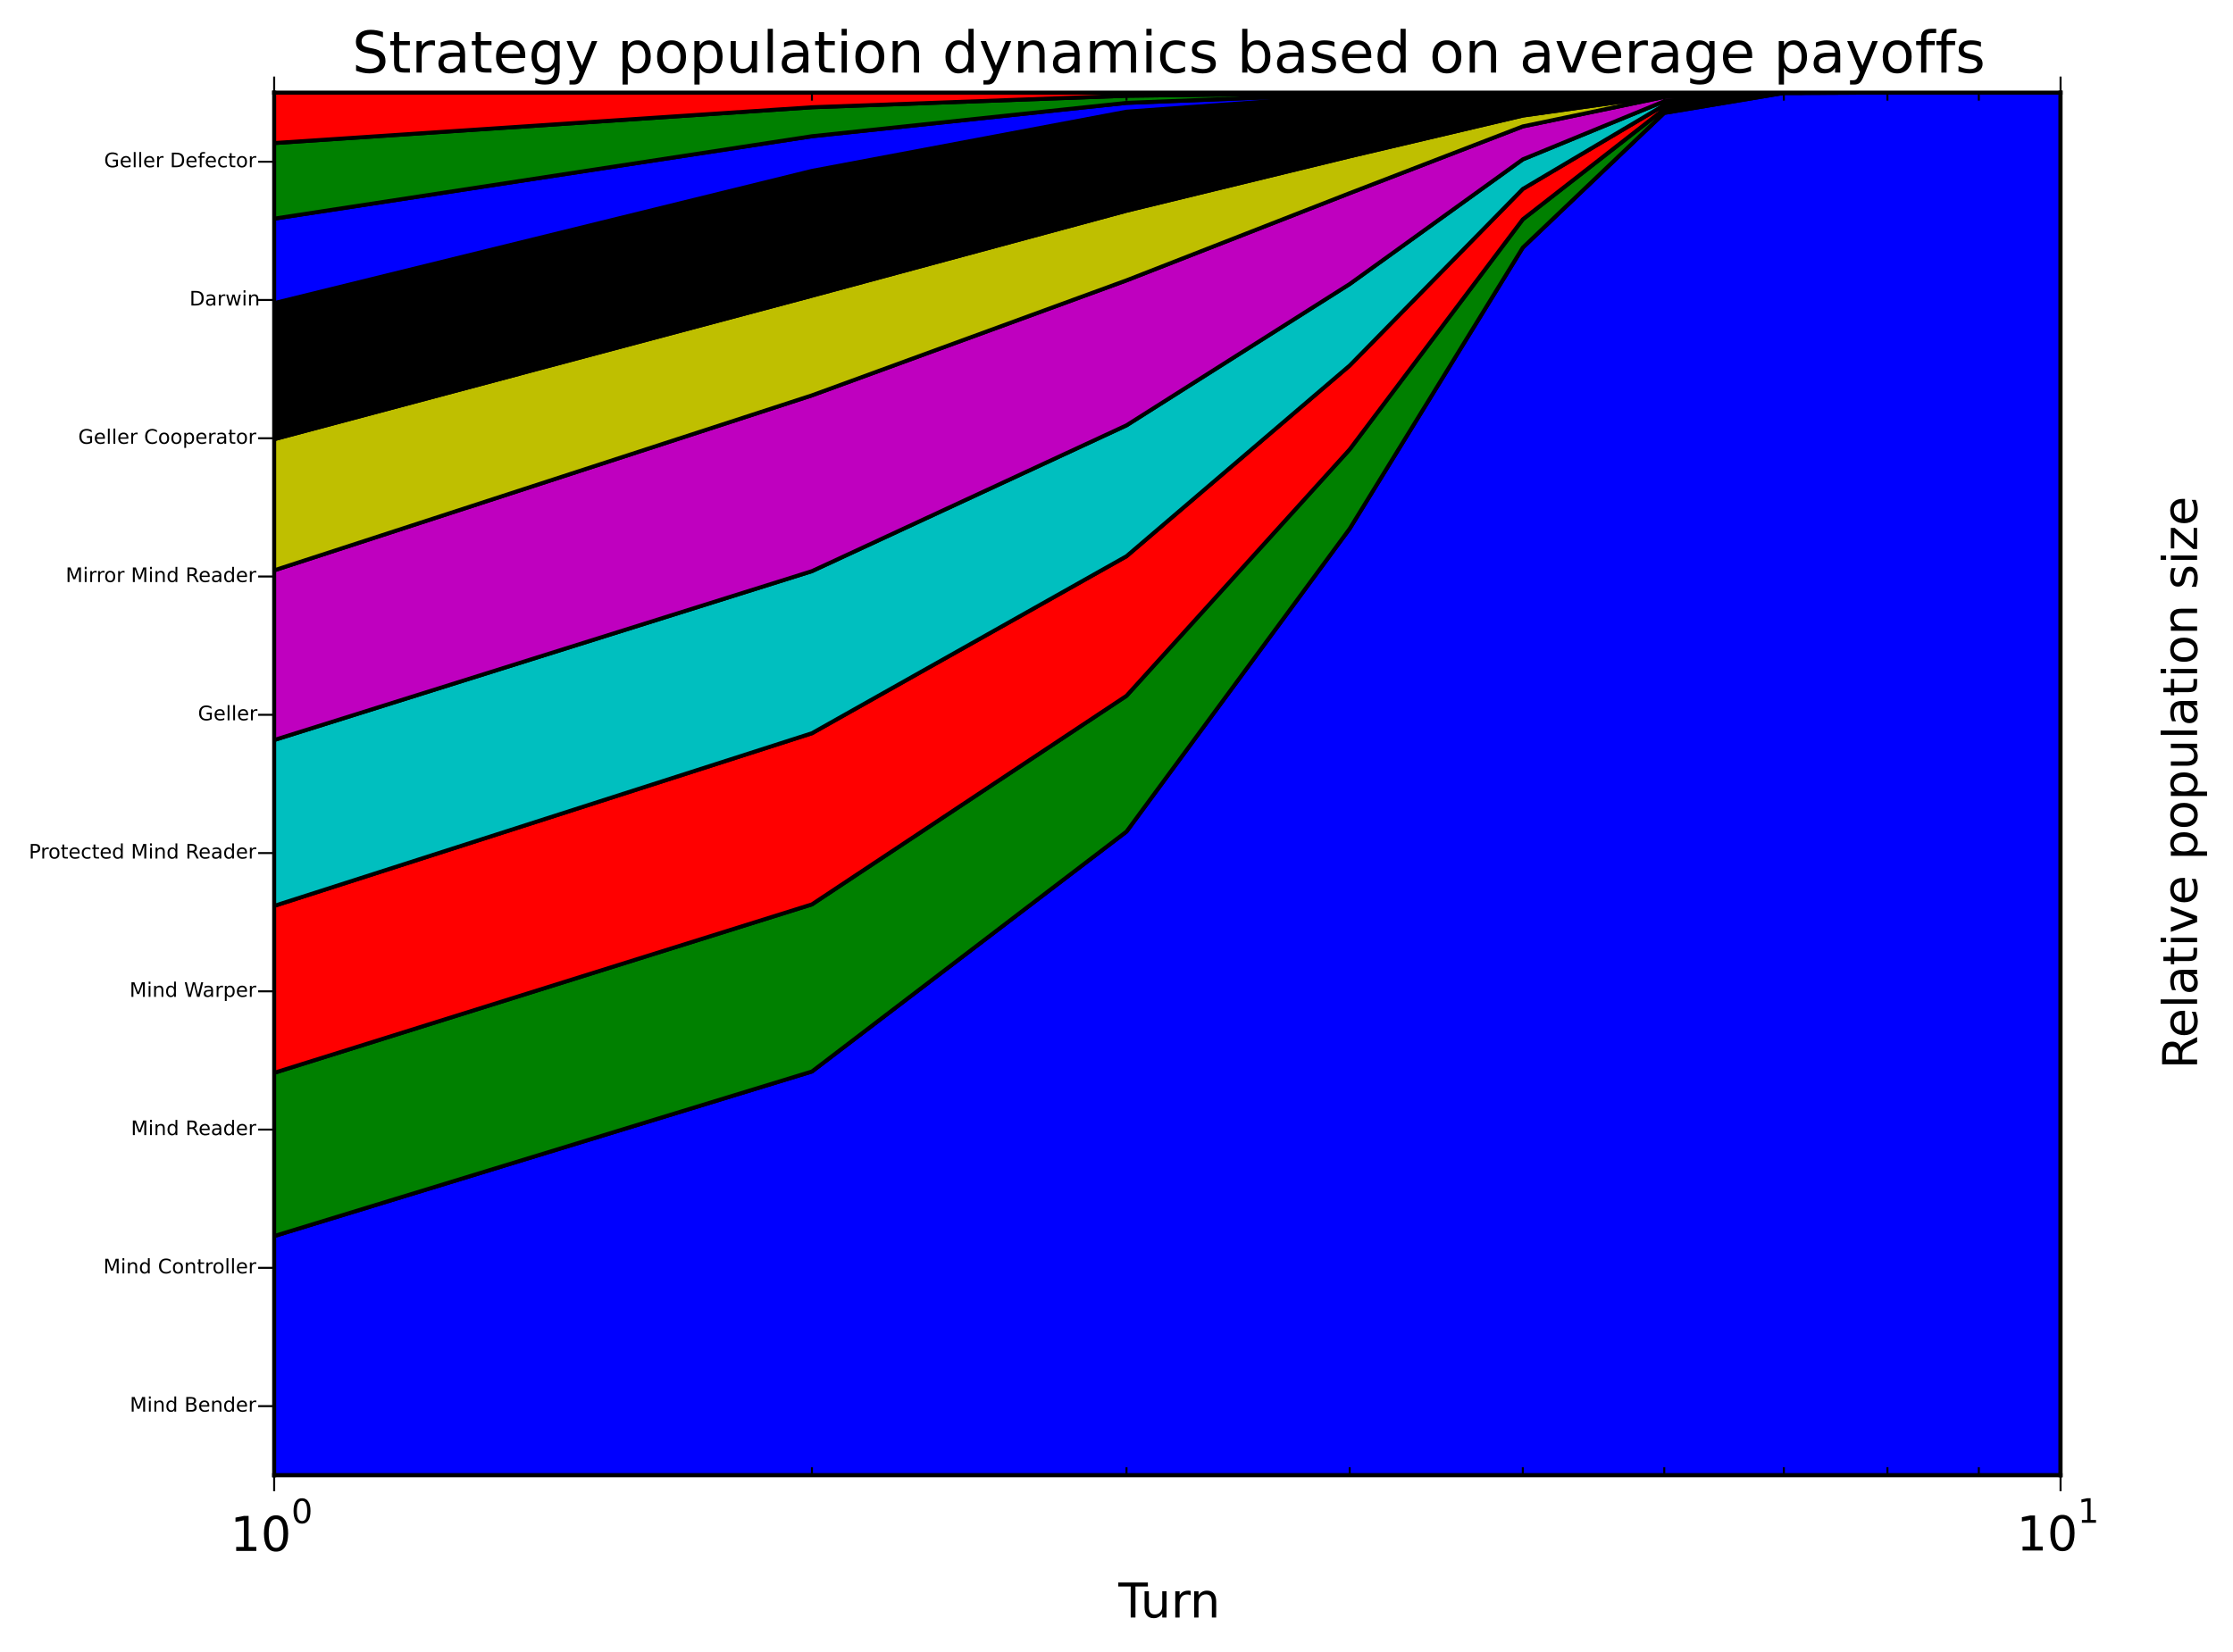 <?xml version="1.0" encoding="utf-8" standalone="no"?>
<!DOCTYPE svg PUBLIC "-//W3C//DTD SVG 1.1//EN"
  "http://www.w3.org/Graphics/SVG/1.1/DTD/svg11.dtd">
<!-- Created with matplotlib (http://matplotlib.org/) -->
<svg height="413pt" version="1.1" viewBox="0 0 558 413" width="558pt" xmlns="http://www.w3.org/2000/svg" xmlns:xlink="http://www.w3.org/1999/xlink">
 <defs>
  <style type="text/css">
*{stroke-linecap:butt;stroke-linejoin:round;}
  </style>
 </defs>
 <g id="figure_1">
  <g id="patch_1">
   <path d="
M0 413.995
L558.725 413.995
L558.725 0
L0 0
z
" style="fill:#ffffff;"/>
  </g>
  <g id="axes_1">
   <g id="patch_2">
    <path d="
M68.511 368.742
L514.911 368.742
L514.911 23.142
L68.511 23.142
z
" style="fill:#ffffff;"/>
   </g>
   <g id="PolyCollection_1">
    <defs>
     <path d="
M-134298 -79.814
L-134298 -45.254
L68.511 -45.254
L202.891 -45.254
L281.498 -45.254
L337.27 -45.254
L380.531 -45.254
L415.878 -45.254
L445.763 -45.254
L471.65 -45.254
L494.485 -45.254
L514.911 -45.254
L514.911 -390.854
L514.911 -390.854
L494.485 -390.854
L471.65 -390.854
L445.763 -390.768
L415.878 -385.773
L380.531 -352.105
L337.27 -281.855
L281.498 -206.14
L202.891 -146.169
L68.511 -105.04
L-134298 -79.814
z
" id="m31982e4442" style="stroke:#000000;"/>
    </defs>
    <g clip-path="url(#pef2e066b19)">
     <use style="fill:#0000ff;stroke:#000000;" x="0.0" xlink:href="#m31982e4442" y="413.995"/>
    </g>
   </g>
   <g id="PolyCollection_2">
    <defs>
     <path d="
M-134298 -114.374
L-134298 -79.814
L68.511 -105.04
L202.891 -146.169
L281.498 -206.14
L337.27 -281.855
L380.531 -352.105
L415.878 -385.773
L445.763 -390.768
L471.65 -390.854
L494.485 -390.854
L514.911 -390.854
L514.911 -390.854
L514.911 -390.854
L494.485 -390.854
L471.65 -390.854
L445.763 -390.785
L415.878 -386.714
L380.531 -359.17
L337.27 -301.669
L281.498 -240.078
L202.891 -187.944
L68.511 -145.842
L-134298 -114.374
z
" id="m9af6740cf0" style="stroke:#000000;"/>
    </defs>
    <g clip-path="url(#pef2e066b19)">
     <use style="fill:#008000;stroke:#000000;" x="0.0" xlink:href="#m9af6740cf0" y="413.995"/>
    </g>
   </g>
   <g id="PolyCollection_3">
    <defs>
     <path d="
M-134298 -148.934
L-134298 -114.374
L68.511 -145.842
L202.891 -187.944
L281.498 -240.078
L337.27 -301.669
L380.531 -359.17
L415.878 -386.714
L445.763 -390.785
L471.65 -390.854
L494.485 -390.854
L514.911 -390.854
L514.911 -390.854
L514.911 -390.854
L494.485 -390.854
L471.65 -390.854
L445.763 -390.802
L415.878 -387.724
L380.531 -366.765
L337.27 -322.63
L281.498 -274.967
L202.891 -230.721
L68.511 -187.568
L-134298 -148.934
z
" id="m63982cbcd1" style="stroke:#000000;"/>
    </defs>
    <g clip-path="url(#pef2e066b19)">
     <use style="fill:#ff0000;stroke:#000000;" x="0.0" xlink:href="#m63982cbcd1" y="413.995"/>
    </g>
   </g>
   <g id="PolyCollection_4">
    <defs>
     <path d="
M-134298 -183.494
L-134298 -148.934
L68.511 -187.568
L202.891 -230.721
L281.498 -274.967
L337.27 -322.63
L380.531 -366.765
L415.878 -387.724
L445.763 -390.802
L471.65 -390.854
L494.485 -390.854
L514.911 -390.854
L514.911 -390.854
L514.911 -390.854
L494.485 -390.854
L471.65 -390.854
L445.763 -390.819
L415.878 -388.685
L380.531 -374.161
L337.27 -343.001
L281.498 -307.682
L202.891 -271.235
L68.511 -229.029
L-134298 -183.494
z
" id="m15d4fdcccf" style="stroke:#000000;"/>
    </defs>
    <g clip-path="url(#pef2e066b19)">
     <use style="fill:#00bfbf;stroke:#000000;" x="0.0" xlink:href="#m15d4fdcccf" y="413.995"/>
    </g>
   </g>
   <g id="PolyCollection_5">
    <defs>
     <path d="
M-134298 -218.054
L-134298 -183.494
L68.511 -229.029
L202.891 -271.235
L281.498 -307.682
L337.27 -343.001
L380.531 -374.161
L415.878 -388.685
L445.763 -390.819
L471.65 -390.854
L494.485 -390.854
L514.911 -390.854
L514.911 -390.854
L514.911 -390.854
L494.485 -390.854
L471.65 -390.854
L445.763 -390.837
L415.878 -389.769
L380.531 -382.399
L337.27 -365.713
L281.498 -343.921
L202.891 -315.176
L68.511 -271.44
L-134298 -218.054
z
" id="m10687aa887" style="stroke:#000000;"/>
    </defs>
    <g clip-path="url(#pef2e066b19)">
     <use style="fill:#bf00bf;stroke:#000000;" x="0.0" xlink:href="#m10687aa887" y="413.995"/>
    </g>
   </g>
   <g id="PolyCollection_6">
    <defs>
     <path d="
M-134298 -252.614
L-134298 -218.054
L68.511 -271.44
L202.891 -315.176
L281.498 -343.921
L337.27 -365.713
L380.531 -382.399
L415.878 -389.769
L445.763 -390.837
L471.65 -390.854
L494.485 -390.854
L514.911 -390.854
L514.911 -390.854
L514.911 -390.854
L494.485 -390.854
L471.65 -390.854
L445.763 -390.84
L415.878 -390.09
L380.531 -385.115
L337.27 -374.916
L281.498 -361.329
L202.891 -340.083
L68.511 -304.222
L-134298 -252.614
z
" id="m0388bf818e" style="stroke:#000000;"/>
    </defs>
    <g clip-path="url(#pef2e066b19)">
     <use style="fill:#bfbf00;stroke:#000000;" x="0.0" xlink:href="#m0388bf818e" y="413.995"/>
    </g>
   </g>
   <g id="PolyCollection_7">
    <defs>
     <path d="
M-134298 -287.174
L-134298 -252.614
L68.511 -304.222
L202.891 -340.083
L281.498 -361.329
L337.27 -374.916
L380.531 -385.115
L415.878 -390.09
L445.763 -390.84
L471.65 -390.854
L494.485 -390.854
L514.911 -390.854
L514.911 -390.854
L514.911 -390.854
L494.485 -390.854
L471.65 -390.854
L445.763 -390.854
L415.878 -390.852
L380.531 -390.792
L337.27 -390.13
L281.498 -386.075
L202.891 -371.28
L68.511 -338.233
L-134298 -287.174
z
" id="m6839c8539d" style="stroke:#000000;"/>
    </defs>
    <g clip-path="url(#pef2e066b19)">
     <use style="stroke:#000000;" x="0.0" xlink:href="#m6839c8539d" y="413.995"/>
    </g>
   </g>
   <g id="PolyCollection_8">
    <defs>
     <path d="
M-134298 -321.734
L-134298 -287.174
L68.511 -338.233
L202.891 -371.28
L281.498 -386.075
L337.27 -390.13
L380.531 -390.792
L415.878 -390.852
L445.763 -390.854
L471.65 -390.854
L494.485 -390.854
L514.911 -390.854
L514.911 -390.854
L514.911 -390.854
L494.485 -390.854
L471.65 -390.854
L445.763 -390.854
L415.878 -390.853
L380.531 -390.823
L337.27 -390.471
L281.498 -388.282
L202.891 -379.944
L68.511 -359.342
L-134298 -321.734
z
" id="mea8a6d48a3" style="stroke:#000000;"/>
    </defs>
    <g clip-path="url(#pef2e066b19)">
     <use style="fill:#0000ff;stroke:#000000;" x="0.0" xlink:href="#mea8a6d48a3" y="413.995"/>
    </g>
   </g>
   <g id="PolyCollection_9">
    <defs>
     <path d="
M-134298 -356.294
L-134298 -321.734
L68.511 -359.342
L202.891 -379.944
L281.498 -388.282
L337.27 -390.471
L380.531 -390.823
L415.878 -390.853
L445.763 -390.854
L471.65 -390.854
L494.485 -390.854
L514.911 -390.854
L514.911 -390.854
L514.911 -390.854
L494.485 -390.854
L471.65 -390.854
L445.763 -390.854
L415.878 -390.854
L380.531 -390.846
L337.27 -390.748
L281.498 -390.059
L202.891 -387.185
L68.511 -378.238
L-134298 -356.294
z
" id="m108177bdbf" style="stroke:#000000;"/>
    </defs>
    <g clip-path="url(#pef2e066b19)">
     <use style="fill:#008000;stroke:#000000;" x="0.0" xlink:href="#m108177bdbf" y="413.995"/>
    </g>
   </g>
   <g id="PolyCollection_10">
    <defs>
     <path d="
M-134298 -390.854
L-134298 -356.294
L68.511 -378.238
L202.891 -387.185
L281.498 -390.059
L337.27 -390.748
L380.531 -390.846
L415.878 -390.854
L445.763 -390.854
L471.65 -390.854
L494.485 -390.854
L514.911 -390.854
L514.911 -390.854
L514.911 -390.854
L494.485 -390.854
L471.65 -390.854
L445.763 -390.854
L415.878 -390.854
L380.531 -390.854
L337.27 -390.854
L281.498 -390.854
L202.891 -390.854
L68.511 -390.854
L-134298 -390.854
z
" id="mcd16795991" style="stroke:#000000;"/>
    </defs>
    <g clip-path="url(#pef2e066b19)">
     <use style="fill:#ff0000;stroke:#000000;" x="0.0" xlink:href="#mcd16795991" y="413.995"/>
    </g>
   </g>
   <g id="patch_3">
    <path d="
M68.511 23.142
L514.911 23.142" style="fill:none;stroke:#000000;stroke-linecap:square;stroke-linejoin:miter;"/>
   </g>
   <g id="patch_4">
    <path d="
M514.911 368.742
L514.911 23.142" style="fill:none;stroke:#000000;stroke-linecap:square;stroke-linejoin:miter;"/>
   </g>
   <g id="patch_5">
    <path d="
M68.511 368.742
L514.911 368.742" style="fill:none;stroke:#000000;stroke-linecap:square;stroke-linejoin:miter;"/>
   </g>
   <g id="patch_6">
    <path d="
M68.511 368.742
L68.511 23.142" style="fill:none;stroke:#000000;stroke-linecap:square;stroke-linejoin:miter;"/>
   </g>
   <g id="matplotlib.axis_1">
    <g id="xtick_1">
     <g id="line2d_1">
      <defs>
       <path d="
M0 0
L0 4" id="m741efc42ff" style="stroke:#000000;stroke-width:0.5;"/>
      </defs>
      <g>
       <use style="stroke:#000000;stroke-width:0.5;" x="68.511" xlink:href="#m741efc42ff" y="368.742"/>
      </g>
     </g>
     <g id="line2d_2">
      <defs>
       <path d="
M0 0
L0 -4" id="m93b0483c22" style="stroke:#000000;stroke-width:0.5;"/>
      </defs>
      <g>
       <use style="stroke:#000000;stroke-width:0.5;" x="68.511" xlink:href="#m93b0483c22" y="23.142"/>
      </g>
     </g>
     <g id="text_1">
      <!-- $\mathdefault{10^{0}}$ -->
      <defs>
       <path d="
M12.406 8.297
L28.516 8.297
L28.516 63.922
L10.984 60.406
L10.984 69.391
L28.422 72.906
L38.281 72.906
L38.281 8.297
L54.391 8.297
L54.391 0
L12.406 0
z
" id="DejaVuSans-31"/>
       <path d="
M31.781 66.406
Q24.172 66.406 20.328 58.906
Q16.5 51.422 16.5 36.375
Q16.5 21.391 20.328 13.891
Q24.172 6.391 31.781 6.391
Q39.453 6.391 43.281 13.891
Q47.125 21.391 47.125 36.375
Q47.125 51.422 43.281 58.906
Q39.453 66.406 31.781 66.406
M31.781 74.219
Q44.047 74.219 50.516 64.516
Q56.984 54.828 56.984 36.375
Q56.984 17.969 50.516 8.266
Q44.047 -1.422 31.781 -1.422
Q19.531 -1.422 13.062 8.266
Q6.594 17.969 6.594 36.375
Q6.594 54.828 13.062 64.516
Q19.531 74.219 31.781 74.219" id="DejaVuSans-30"/>
      </defs>
      <g transform="translate(57.531 387.686)scale(0.12 -0.12)">
       <use transform="translate(0.0 0.234)" xlink:href="#DejaVuSans-31"/>
       <use transform="translate(63.623 0.234)" xlink:href="#DejaVuSans-30"/>
       <use transform="translate(127.246 58.047)scale(0.7)" xlink:href="#DejaVuSans-30"/>
      </g>
     </g>
    </g>
    <g id="xtick_2">
     <g id="line2d_3">
      <g>
       <use style="stroke:#000000;stroke-width:0.5;" x="514.911" xlink:href="#m741efc42ff" y="368.742"/>
      </g>
     </g>
     <g id="line2d_4">
      <g>
       <use style="stroke:#000000;stroke-width:0.5;" x="514.911" xlink:href="#m93b0483c22" y="23.142"/>
      </g>
     </g>
     <g id="text_2">
      <!-- $\mathdefault{10^{1}}$ -->
      <g transform="translate(503.931 387.566)scale(0.12 -0.12)">
       <use transform="translate(0.0 0.153)" xlink:href="#DejaVuSans-31"/>
       <use transform="translate(63.623 0.153)" xlink:href="#DejaVuSans-30"/>
       <use transform="translate(127.246 57.966)scale(0.7)" xlink:href="#DejaVuSans-31"/>
      </g>
     </g>
    </g>
    <g id="xtick_3">
     <g id="line2d_5">
      <defs>
       <path d="
M0 0
L0 -2" id="m177f7580d0" style="stroke:#000000;stroke-width:0.5;"/>
      </defs>
      <g>
       <use style="stroke:#000000;stroke-width:0.5;" x="202.891" xlink:href="#m177f7580d0" y="368.742"/>
      </g>
     </g>
     <g id="line2d_6">
      <defs>
       <path d="
M0 0
L0 2" id="m5284c7e2a0" style="stroke:#000000;stroke-width:0.5;"/>
      </defs>
      <g>
       <use style="stroke:#000000;stroke-width:0.5;" x="202.891" xlink:href="#m5284c7e2a0" y="23.142"/>
      </g>
     </g>
    </g>
    <g id="xtick_4">
     <g id="line2d_7">
      <g>
       <use style="stroke:#000000;stroke-width:0.5;" x="281.498" xlink:href="#m177f7580d0" y="368.742"/>
      </g>
     </g>
     <g id="line2d_8">
      <g>
       <use style="stroke:#000000;stroke-width:0.5;" x="281.498" xlink:href="#m5284c7e2a0" y="23.142"/>
      </g>
     </g>
    </g>
    <g id="xtick_5">
     <g id="line2d_9">
      <g>
       <use style="stroke:#000000;stroke-width:0.5;" x="337.27" xlink:href="#m177f7580d0" y="368.742"/>
      </g>
     </g>
     <g id="line2d_10">
      <g>
       <use style="stroke:#000000;stroke-width:0.5;" x="337.27" xlink:href="#m5284c7e2a0" y="23.142"/>
      </g>
     </g>
    </g>
    <g id="xtick_6">
     <g id="line2d_11">
      <g>
       <use style="stroke:#000000;stroke-width:0.5;" x="380.531" xlink:href="#m177f7580d0" y="368.742"/>
      </g>
     </g>
     <g id="line2d_12">
      <g>
       <use style="stroke:#000000;stroke-width:0.5;" x="380.531" xlink:href="#m5284c7e2a0" y="23.142"/>
      </g>
     </g>
    </g>
    <g id="xtick_7">
     <g id="line2d_13">
      <g>
       <use style="stroke:#000000;stroke-width:0.5;" x="415.878" xlink:href="#m177f7580d0" y="368.742"/>
      </g>
     </g>
     <g id="line2d_14">
      <g>
       <use style="stroke:#000000;stroke-width:0.5;" x="415.878" xlink:href="#m5284c7e2a0" y="23.142"/>
      </g>
     </g>
    </g>
    <g id="xtick_8">
     <g id="line2d_15">
      <g>
       <use style="stroke:#000000;stroke-width:0.5;" x="445.763" xlink:href="#m177f7580d0" y="368.742"/>
      </g>
     </g>
     <g id="line2d_16">
      <g>
       <use style="stroke:#000000;stroke-width:0.5;" x="445.763" xlink:href="#m5284c7e2a0" y="23.142"/>
      </g>
     </g>
    </g>
    <g id="xtick_9">
     <g id="line2d_17">
      <g>
       <use style="stroke:#000000;stroke-width:0.5;" x="471.65" xlink:href="#m177f7580d0" y="368.742"/>
      </g>
     </g>
     <g id="line2d_18">
      <g>
       <use style="stroke:#000000;stroke-width:0.5;" x="471.65" xlink:href="#m5284c7e2a0" y="23.142"/>
      </g>
     </g>
    </g>
    <g id="xtick_10">
     <g id="line2d_19">
      <g>
       <use style="stroke:#000000;stroke-width:0.5;" x="494.485" xlink:href="#m177f7580d0" y="368.742"/>
      </g>
     </g>
     <g id="line2d_20">
      <g>
       <use style="stroke:#000000;stroke-width:0.5;" x="494.485" xlink:href="#m5284c7e2a0" y="23.142"/>
      </g>
     </g>
    </g>
    <g id="text_3">
     <!-- Turn -->
     <defs>
      <path d="
M8.5 21.578
L8.5 54.688
L17.484 54.688
L17.484 21.922
Q17.484 14.156 20.5 10.266
Q23.531 6.391 29.594 6.391
Q36.859 6.391 41.078 11.031
Q45.312 15.672 45.312 23.688
L45.312 54.688
L54.297 54.688
L54.297 0
L45.312 0
L45.312 8.406
Q42.047 3.422 37.719 1
Q33.406 -1.422 27.688 -1.422
Q18.266 -1.422 13.375 4.438
Q8.5 10.297 8.5 21.578
M31.109 56
z
" id="DejaVuSans-75"/>
      <path d="
M41.109 46.297
Q39.594 47.172 37.812 47.578
Q36.031 48 33.891 48
Q26.266 48 22.188 43.047
Q18.109 38.094 18.109 28.812
L18.109 0
L9.078 0
L9.078 54.688
L18.109 54.688
L18.109 46.188
Q20.953 51.172 25.484 53.578
Q30.031 56 36.531 56
Q37.453 56 38.578 55.875
Q39.703 55.766 41.062 55.516
z
" id="DejaVuSans-72"/>
      <path d="
M54.891 33.016
L54.891 0
L45.906 0
L45.906 32.719
Q45.906 40.484 42.875 44.328
Q39.844 48.188 33.797 48.188
Q26.516 48.188 22.312 43.547
Q18.109 38.922 18.109 30.906
L18.109 0
L9.078 0
L9.078 54.688
L18.109 54.688
L18.109 46.188
Q21.344 51.125 25.703 53.562
Q30.078 56 35.797 56
Q45.219 56 50.047 50.172
Q54.891 44.344 54.891 33.016" id="DejaVuSans-6e"/>
      <path d="
M-0.297 72.906
L61.375 72.906
L61.375 64.594
L35.5 64.594
L35.5 0
L25.594 0
L25.594 64.594
L-0.297 64.594
z
" id="DejaVuSans-54"/>
     </defs>
     <g transform="translate(279.478 404.3)scale(0.12 -0.12)">
      <use xlink:href="#DejaVuSans-54"/>
      <use x="45.959" xlink:href="#DejaVuSans-75"/>
      <use x="109.338" xlink:href="#DejaVuSans-72"/>
      <use x="148.701" xlink:href="#DejaVuSans-6e"/>
     </g>
    </g>
   </g>
   <g id="matplotlib.axis_2">
    <g id="ytick_1">
     <g id="line2d_21">
      <defs>
       <path d="
M0 0
L-4 0" id="mcb0005524f" style="stroke:#000000;stroke-width:0.5;"/>
      </defs>
      <g>
       <use style="stroke:#000000;stroke-width:0.5;" x="68.511" xlink:href="#mcb0005524f" y="351.462"/>
      </g>
     </g>
    </g>
    <g id="ytick_2">
     <g id="line2d_22">
      <g>
       <use style="stroke:#000000;stroke-width:0.5;" x="68.511" xlink:href="#mcb0005524f" y="316.902"/>
      </g>
     </g>
    </g>
    <g id="ytick_3">
     <g id="line2d_23">
      <g>
       <use style="stroke:#000000;stroke-width:0.5;" x="68.511" xlink:href="#mcb0005524f" y="282.342"/>
      </g>
     </g>
    </g>
    <g id="ytick_4">
     <g id="line2d_24">
      <g>
       <use style="stroke:#000000;stroke-width:0.5;" x="68.511" xlink:href="#mcb0005524f" y="247.782"/>
      </g>
     </g>
    </g>
    <g id="ytick_5">
     <g id="line2d_25">
      <g>
       <use style="stroke:#000000;stroke-width:0.5;" x="68.511" xlink:href="#mcb0005524f" y="213.222"/>
      </g>
     </g>
    </g>
    <g id="ytick_6">
     <g id="line2d_26">
      <g>
       <use style="stroke:#000000;stroke-width:0.5;" x="68.511" xlink:href="#mcb0005524f" y="178.662"/>
      </g>
     </g>
    </g>
    <g id="ytick_7">
     <g id="line2d_27">
      <g>
       <use style="stroke:#000000;stroke-width:0.5;" x="68.511" xlink:href="#mcb0005524f" y="144.102"/>
      </g>
     </g>
    </g>
    <g id="ytick_8">
     <g id="line2d_28">
      <g>
       <use style="stroke:#000000;stroke-width:0.5;" x="68.511" xlink:href="#mcb0005524f" y="109.542"/>
      </g>
     </g>
    </g>
    <g id="ytick_9">
     <g id="line2d_29">
      <g>
       <use style="stroke:#000000;stroke-width:0.5;" x="68.511" xlink:href="#mcb0005524f" y="74.982"/>
      </g>
     </g>
    </g>
    <g id="ytick_10">
     <g id="line2d_30">
      <g>
       <use style="stroke:#000000;stroke-width:0.5;" x="68.511" xlink:href="#mcb0005524f" y="40.422"/>
      </g>
     </g>
    </g>
    <g id="text_4">
     <!-- Relative population size -->
     <defs>
      <path d="
M2.984 54.688
L12.5 54.688
L29.594 8.797
L46.688 54.688
L56.203 54.688
L35.688 0
L23.484 0
z
" id="DejaVuSans-76"/>
      <path d="
M30.609 48.391
Q23.391 48.391 19.188 42.75
Q14.984 37.109 14.984 27.297
Q14.984 17.484 19.156 11.844
Q23.344 6.203 30.609 6.203
Q37.797 6.203 41.984 11.859
Q46.188 17.531 46.188 27.297
Q46.188 37.016 41.984 42.703
Q37.797 48.391 30.609 48.391
M30.609 56
Q42.328 56 49.016 48.375
Q55.719 40.766 55.719 27.297
Q55.719 13.875 49.016 6.219
Q42.328 -1.422 30.609 -1.422
Q18.844 -1.422 12.172 6.219
Q5.516 13.875 5.516 27.297
Q5.516 40.766 12.172 48.375
Q18.844 56 30.609 56" id="DejaVuSans-6f"/>
      <path d="
M9.422 54.688
L18.406 54.688
L18.406 0
L9.422 0
z

M9.422 75.984
L18.406 75.984
L18.406 64.594
L9.422 64.594
z
" id="DejaVuSans-69"/>
      <path d="
M5.516 54.688
L48.188 54.688
L48.188 46.484
L14.406 7.172
L48.188 7.172
L48.188 0
L4.297 0
L4.297 8.203
L38.094 47.516
L5.516 47.516
z
" id="DejaVuSans-7a"/>
      <path d="
M9.422 75.984
L18.406 75.984
L18.406 0
L9.422 0
z
" id="DejaVuSans-6c"/>
      <path id="DejaVuSans-20"/>
      <path d="
M44.391 34.188
Q47.562 33.109 50.562 29.594
Q53.562 26.078 56.594 19.922
L66.609 0
L56 0
L46.688 18.703
Q43.062 26.031 39.672 28.422
Q36.281 30.812 30.422 30.812
L19.672 30.812
L19.672 0
L9.812 0
L9.812 72.906
L32.078 72.906
Q44.578 72.906 50.734 67.672
Q56.891 62.453 56.891 51.906
Q56.891 45.016 53.688 40.469
Q50.484 35.938 44.391 34.188
M19.672 64.797
L19.672 38.922
L32.078 38.922
Q39.203 38.922 42.844 42.219
Q46.484 45.516 46.484 51.906
Q46.484 58.297 42.844 61.547
Q39.203 64.797 32.078 64.797
z
" id="DejaVuSans-52"/>
      <path d="
M18.312 70.219
L18.312 54.688
L36.812 54.688
L36.812 47.703
L18.312 47.703
L18.312 18.016
Q18.312 11.328 20.141 9.422
Q21.969 7.516 27.594 7.516
L36.812 7.516
L36.812 0
L27.594 0
Q17.188 0 13.234 3.875
Q9.281 7.766 9.281 18.016
L9.281 47.703
L2.688 47.703
L2.688 54.688
L9.281 54.688
L9.281 70.219
z
" id="DejaVuSans-74"/>
      <path d="
M56.203 29.594
L56.203 25.203
L14.891 25.203
Q15.484 15.922 20.484 11.062
Q25.484 6.203 34.422 6.203
Q39.594 6.203 44.453 7.469
Q49.312 8.734 54.109 11.281
L54.109 2.781
Q49.266 0.734 44.188 -0.344
Q39.109 -1.422 33.891 -1.422
Q20.797 -1.422 13.156 6.188
Q5.516 13.812 5.516 26.812
Q5.516 40.234 12.766 48.109
Q20.016 56 32.328 56
Q43.359 56 49.781 48.891
Q56.203 41.797 56.203 29.594
M47.219 32.234
Q47.125 39.594 43.094 43.984
Q39.062 48.391 32.422 48.391
Q24.906 48.391 20.391 44.141
Q15.875 39.891 15.188 32.172
z
" id="DejaVuSans-65"/>
      <path d="
M18.109 8.203
L18.109 -20.797
L9.078 -20.797
L9.078 54.688
L18.109 54.688
L18.109 46.391
Q20.953 51.266 25.266 53.625
Q29.594 56 35.594 56
Q45.562 56 51.781 48.094
Q58.016 40.188 58.016 27.297
Q58.016 14.406 51.781 6.484
Q45.562 -1.422 35.594 -1.422
Q29.594 -1.422 25.266 0.953
Q20.953 3.328 18.109 8.203
M48.688 27.297
Q48.688 37.203 44.609 42.844
Q40.531 48.484 33.406 48.484
Q26.266 48.484 22.188 42.844
Q18.109 37.203 18.109 27.297
Q18.109 17.391 22.188 11.75
Q26.266 6.109 33.406 6.109
Q40.531 6.109 44.609 11.75
Q48.688 17.391 48.688 27.297" id="DejaVuSans-70"/>
      <path d="
M44.281 53.078
L44.281 44.578
Q40.484 46.531 36.375 47.5
Q32.281 48.484 27.875 48.484
Q21.188 48.484 17.844 46.438
Q14.5 44.391 14.5 40.281
Q14.5 37.156 16.891 35.375
Q19.281 33.594 26.516 31.984
L29.594 31.297
Q39.156 29.25 43.188 25.516
Q47.219 21.781 47.219 15.094
Q47.219 7.469 41.188 3.016
Q35.156 -1.422 24.609 -1.422
Q20.219 -1.422 15.453 -0.562
Q10.688 0.297 5.422 2
L5.422 11.281
Q10.406 8.688 15.234 7.391
Q20.062 6.109 24.812 6.109
Q31.156 6.109 34.562 8.281
Q37.984 10.453 37.984 14.406
Q37.984 18.062 35.516 20.016
Q33.062 21.969 24.703 23.781
L21.578 24.516
Q13.234 26.266 9.516 29.906
Q5.812 33.547 5.812 39.891
Q5.812 47.609 11.281 51.797
Q16.75 56 26.812 56
Q31.781 56 36.172 55.266
Q40.578 54.547 44.281 53.078" id="DejaVuSans-73"/>
      <path d="
M34.281 27.484
Q23.391 27.484 19.188 25
Q14.984 22.516 14.984 16.5
Q14.984 11.719 18.141 8.906
Q21.297 6.109 26.703 6.109
Q34.188 6.109 38.703 11.406
Q43.219 16.703 43.219 25.484
L43.219 27.484
z

M52.203 31.203
L52.203 0
L43.219 0
L43.219 8.297
Q40.141 3.328 35.547 0.953
Q30.953 -1.422 24.312 -1.422
Q15.922 -1.422 10.953 3.297
Q6 8.016 6 15.922
Q6 25.141 12.172 29.828
Q18.359 34.516 30.609 34.516
L43.219 34.516
L43.219 35.406
Q43.219 41.609 39.141 45
Q35.062 48.391 27.688 48.391
Q23 48.391 18.547 47.266
Q14.109 46.141 10.016 43.891
L10.016 52.203
Q14.938 54.109 19.578 55.047
Q24.219 56 28.609 56
Q40.484 56 46.344 49.844
Q52.203 43.703 52.203 31.203" id="DejaVuSans-61"/>
     </defs>
     <g transform="translate(549.029 267.195)rotate(-90.0)scale(0.12 -0.12)">
      <use xlink:href="#DejaVuSans-52"/>
      <use x="64.982" xlink:href="#DejaVuSans-65"/>
      <use x="126.506" xlink:href="#DejaVuSans-6c"/>
      <use x="154.289" xlink:href="#DejaVuSans-61"/>
      <use x="215.568" xlink:href="#DejaVuSans-74"/>
      <use x="254.777" xlink:href="#DejaVuSans-69"/>
      <use x="282.561" xlink:href="#DejaVuSans-76"/>
      <use x="341.74" xlink:href="#DejaVuSans-65"/>
      <use x="403.264" xlink:href="#DejaVuSans-20"/>
      <use x="435.051" xlink:href="#DejaVuSans-70"/>
      <use x="498.527" xlink:href="#DejaVuSans-6f"/>
      <use x="559.709" xlink:href="#DejaVuSans-70"/>
      <use x="623.186" xlink:href="#DejaVuSans-75"/>
      <use x="686.564" xlink:href="#DejaVuSans-6c"/>
      <use x="714.348" xlink:href="#DejaVuSans-61"/>
      <use x="775.627" xlink:href="#DejaVuSans-74"/>
      <use x="814.836" xlink:href="#DejaVuSans-69"/>
      <use x="842.619" xlink:href="#DejaVuSans-6f"/>
      <use x="903.801" xlink:href="#DejaVuSans-6e"/>
      <use x="967.18" xlink:href="#DejaVuSans-20"/>
      <use x="998.967" xlink:href="#DejaVuSans-73"/>
      <use x="1051.066" xlink:href="#DejaVuSans-69"/>
      <use x="1078.85" xlink:href="#DejaVuSans-7a"/>
      <use x="1131.34" xlink:href="#DejaVuSans-65"/>
     </g>
    </g>
   </g>
   <g id="text_5">
    <!-- Mind Bender -->
    <defs>
     <path d="
M9.812 72.906
L24.516 72.906
L43.109 23.297
L61.812 72.906
L76.516 72.906
L76.516 0
L66.891 0
L66.891 64.016
L48.094 14.016
L38.188 14.016
L19.391 64.016
L19.391 0
L9.812 0
z
" id="DejaVuSans-4d"/>
     <path d="
M45.406 46.391
L45.406 75.984
L54.391 75.984
L54.391 0
L45.406 0
L45.406 8.203
Q42.578 3.328 38.25 0.953
Q33.938 -1.422 27.875 -1.422
Q17.969 -1.422 11.734 6.484
Q5.516 14.406 5.516 27.297
Q5.516 40.188 11.734 48.094
Q17.969 56 27.875 56
Q33.938 56 38.25 53.625
Q42.578 51.266 45.406 46.391
M14.797 27.297
Q14.797 17.391 18.875 11.75
Q22.953 6.109 30.078 6.109
Q37.203 6.109 41.297 11.75
Q45.406 17.391 45.406 27.297
Q45.406 37.203 41.297 42.844
Q37.203 48.484 30.078 48.484
Q22.953 48.484 18.875 42.844
Q14.797 37.203 14.797 27.297" id="DejaVuSans-64"/>
     <path d="
M19.672 34.812
L19.672 8.109
L35.5 8.109
Q43.453 8.109 47.281 11.406
Q51.125 14.703 51.125 21.484
Q51.125 28.328 47.281 31.562
Q43.453 34.812 35.5 34.812
z

M19.672 64.797
L19.672 42.828
L34.281 42.828
Q41.5 42.828 45.031 45.531
Q48.578 48.25 48.578 53.812
Q48.578 59.328 45.031 62.062
Q41.5 64.797 34.281 64.797
z

M9.812 72.906
L35.016 72.906
Q46.297 72.906 52.391 68.219
Q58.5 63.531 58.5 54.891
Q58.5 48.188 55.375 44.234
Q52.25 40.281 46.188 39.312
Q53.469 37.75 57.5 32.781
Q61.531 27.828 61.531 20.406
Q61.531 10.641 54.891 5.312
Q48.25 0 35.984 0
L9.812 0
z
" id="DejaVuSans-42"/>
    </defs>
    <g transform="translate(32.43 352.841)scale(0.05 -0.05)">
     <use xlink:href="#DejaVuSans-4d"/>
     <use x="86.279" xlink:href="#DejaVuSans-69"/>
     <use x="114.062" xlink:href="#DejaVuSans-6e"/>
     <use x="177.441" xlink:href="#DejaVuSans-64"/>
     <use x="240.918" xlink:href="#DejaVuSans-20"/>
     <use x="272.705" xlink:href="#DejaVuSans-42"/>
     <use x="341.309" xlink:href="#DejaVuSans-65"/>
     <use x="402.832" xlink:href="#DejaVuSans-6e"/>
     <use x="466.211" xlink:href="#DejaVuSans-64"/>
     <use x="529.688" xlink:href="#DejaVuSans-65"/>
     <use x="591.211" xlink:href="#DejaVuSans-72"/>
    </g>
   </g>
   <g id="text_6">
    <!-- Mind Controller -->
    <defs>
     <path d="
M64.406 67.281
L64.406 56.891
Q59.422 61.531 53.781 63.812
Q48.141 66.109 41.797 66.109
Q29.297 66.109 22.656 58.469
Q16.016 50.828 16.016 36.375
Q16.016 21.969 22.656 14.328
Q29.297 6.688 41.797 6.688
Q48.141 6.688 53.781 8.984
Q59.422 11.281 64.406 15.922
L64.406 5.609
Q59.234 2.094 53.438 0.328
Q47.656 -1.422 41.219 -1.422
Q24.656 -1.422 15.125 8.703
Q5.609 18.844 5.609 36.375
Q5.609 53.953 15.125 64.078
Q24.656 74.219 41.219 74.219
Q47.75 74.219 53.531 72.484
Q59.328 70.75 64.406 67.281" id="DejaVuSans-43"/>
    </defs>
    <g transform="translate(25.82 318.281)scale(0.05 -0.05)">
     <use xlink:href="#DejaVuSans-4d"/>
     <use x="86.279" xlink:href="#DejaVuSans-69"/>
     <use x="114.062" xlink:href="#DejaVuSans-6e"/>
     <use x="177.441" xlink:href="#DejaVuSans-64"/>
     <use x="240.918" xlink:href="#DejaVuSans-20"/>
     <use x="272.705" xlink:href="#DejaVuSans-43"/>
     <use x="342.529" xlink:href="#DejaVuSans-6f"/>
     <use x="403.711" xlink:href="#DejaVuSans-6e"/>
     <use x="467.09" xlink:href="#DejaVuSans-74"/>
     <use x="506.299" xlink:href="#DejaVuSans-72"/>
     <use x="545.162" xlink:href="#DejaVuSans-6f"/>
     <use x="606.344" xlink:href="#DejaVuSans-6c"/>
     <use x="634.127" xlink:href="#DejaVuSans-6c"/>
     <use x="661.91" xlink:href="#DejaVuSans-65"/>
     <use x="723.434" xlink:href="#DejaVuSans-72"/>
    </g>
   </g>
   <g id="text_7">
    <!-- Mind Reader -->
    <g transform="translate(32.716 283.721)scale(0.05 -0.05)">
     <use xlink:href="#DejaVuSans-4d"/>
     <use x="86.279" xlink:href="#DejaVuSans-69"/>
     <use x="114.062" xlink:href="#DejaVuSans-6e"/>
     <use x="177.441" xlink:href="#DejaVuSans-64"/>
     <use x="240.918" xlink:href="#DejaVuSans-20"/>
     <use x="272.705" xlink:href="#DejaVuSans-52"/>
     <use x="337.688" xlink:href="#DejaVuSans-65"/>
     <use x="399.211" xlink:href="#DejaVuSans-61"/>
     <use x="460.49" xlink:href="#DejaVuSans-64"/>
     <use x="523.967" xlink:href="#DejaVuSans-65"/>
     <use x="585.49" xlink:href="#DejaVuSans-72"/>
    </g>
   </g>
   <g id="text_8">
    <!-- Mind Warper -->
    <defs>
     <path d="
M3.328 72.906
L13.281 72.906
L28.609 11.281
L43.891 72.906
L54.984 72.906
L70.312 11.281
L85.594 72.906
L95.609 72.906
L77.297 0
L64.891 0
L49.516 63.281
L33.984 0
L21.578 0
z
" id="DejaVuSans-57"/>
    </defs>
    <g transform="translate(32.361 249.161)scale(0.05 -0.05)">
     <use xlink:href="#DejaVuSans-4d"/>
     <use x="86.279" xlink:href="#DejaVuSans-69"/>
     <use x="114.062" xlink:href="#DejaVuSans-6e"/>
     <use x="177.441" xlink:href="#DejaVuSans-64"/>
     <use x="240.918" xlink:href="#DejaVuSans-20"/>
     <use x="272.705" xlink:href="#DejaVuSans-57"/>
     <use x="365.207" xlink:href="#DejaVuSans-61"/>
     <use x="426.486" xlink:href="#DejaVuSans-72"/>
     <use x="467.6" xlink:href="#DejaVuSans-70"/>
     <use x="531.076" xlink:href="#DejaVuSans-65"/>
     <use x="592.6" xlink:href="#DejaVuSans-72"/>
    </g>
   </g>
   <g id="text_9">
    <!-- Protected Mind Reader -->
    <defs>
     <path d="
M19.672 64.797
L19.672 37.406
L32.078 37.406
Q38.969 37.406 42.719 40.969
Q46.484 44.531 46.484 51.125
Q46.484 57.672 42.719 61.234
Q38.969 64.797 32.078 64.797
z

M9.812 72.906
L32.078 72.906
Q44.344 72.906 50.609 67.359
Q56.891 61.812 56.891 51.125
Q56.891 40.328 50.609 34.812
Q44.344 29.297 32.078 29.297
L19.672 29.297
L19.672 0
L9.812 0
z
" id="DejaVuSans-50"/>
     <path d="
M48.781 52.594
L48.781 44.188
Q44.969 46.297 41.141 47.344
Q37.312 48.391 33.406 48.391
Q24.656 48.391 19.812 42.844
Q14.984 37.312 14.984 27.297
Q14.984 17.281 19.812 11.734
Q24.656 6.203 33.406 6.203
Q37.312 6.203 41.141 7.25
Q44.969 8.297 48.781 10.406
L48.781 2.094
Q45.016 0.344 40.984 -0.531
Q36.969 -1.422 32.422 -1.422
Q20.062 -1.422 12.781 6.344
Q5.516 14.109 5.516 27.297
Q5.516 40.672 12.859 48.328
Q20.219 56 33.016 56
Q37.156 56 41.109 55.141
Q45.062 54.297 48.781 52.594" id="DejaVuSans-63"/>
    </defs>
    <g transform="translate(7.2 214.601)scale(0.05 -0.05)">
     <use xlink:href="#DejaVuSans-50"/>
     <use x="58.553" xlink:href="#DejaVuSans-72"/>
     <use x="97.416" xlink:href="#DejaVuSans-6f"/>
     <use x="158.598" xlink:href="#DejaVuSans-74"/>
     <use x="197.807" xlink:href="#DejaVuSans-65"/>
     <use x="259.33" xlink:href="#DejaVuSans-63"/>
     <use x="314.311" xlink:href="#DejaVuSans-74"/>
     <use x="353.52" xlink:href="#DejaVuSans-65"/>
     <use x="415.043" xlink:href="#DejaVuSans-64"/>
     <use x="478.52" xlink:href="#DejaVuSans-20"/>
     <use x="510.307" xlink:href="#DejaVuSans-4d"/>
     <use x="596.586" xlink:href="#DejaVuSans-69"/>
     <use x="624.369" xlink:href="#DejaVuSans-6e"/>
     <use x="687.748" xlink:href="#DejaVuSans-64"/>
     <use x="751.225" xlink:href="#DejaVuSans-20"/>
     <use x="783.012" xlink:href="#DejaVuSans-52"/>
     <use x="847.994" xlink:href="#DejaVuSans-65"/>
     <use x="909.518" xlink:href="#DejaVuSans-61"/>
     <use x="970.797" xlink:href="#DejaVuSans-64"/>
     <use x="1034.273" xlink:href="#DejaVuSans-65"/>
     <use x="1095.797" xlink:href="#DejaVuSans-72"/>
    </g>
   </g>
   <g id="text_10">
    <!-- Geller -->
    <defs>
     <path d="
M59.516 10.406
L59.516 29.984
L43.406 29.984
L43.406 38.094
L69.281 38.094
L69.281 6.781
Q63.578 2.734 56.688 0.656
Q49.812 -1.422 42 -1.422
Q24.906 -1.422 15.25 8.562
Q5.609 18.562 5.609 36.375
Q5.609 54.25 15.25 64.234
Q24.906 74.219 42 74.219
Q49.125 74.219 55.547 72.453
Q61.969 70.703 67.391 67.281
L67.391 56.781
Q61.922 61.422 55.766 63.766
Q49.609 66.109 42.828 66.109
Q29.438 66.109 22.719 58.641
Q16.016 51.172 16.016 36.375
Q16.016 21.625 22.719 14.156
Q29.438 6.688 42.828 6.688
Q48.047 6.688 52.141 7.594
Q56.25 8.5 59.516 10.406" id="DejaVuSans-47"/>
    </defs>
    <g transform="translate(49.466 180.041)scale(0.05 -0.05)">
     <use xlink:href="#DejaVuSans-47"/>
     <use x="77.49" xlink:href="#DejaVuSans-65"/>
     <use x="139.014" xlink:href="#DejaVuSans-6c"/>
     <use x="166.797" xlink:href="#DejaVuSans-6c"/>
     <use x="194.58" xlink:href="#DejaVuSans-65"/>
     <use x="256.104" xlink:href="#DejaVuSans-72"/>
    </g>
   </g>
   <g id="text_11">
    <!-- Mirror Mind Reader -->
    <g transform="translate(16.398 145.481)scale(0.05 -0.05)">
     <use xlink:href="#DejaVuSans-4d"/>
     <use x="86.279" xlink:href="#DejaVuSans-69"/>
     <use x="114.062" xlink:href="#DejaVuSans-72"/>
     <use x="153.426" xlink:href="#DejaVuSans-72"/>
     <use x="192.289" xlink:href="#DejaVuSans-6f"/>
     <use x="253.471" xlink:href="#DejaVuSans-72"/>
     <use x="294.584" xlink:href="#DejaVuSans-20"/>
     <use x="326.371" xlink:href="#DejaVuSans-4d"/>
     <use x="412.65" xlink:href="#DejaVuSans-69"/>
     <use x="440.434" xlink:href="#DejaVuSans-6e"/>
     <use x="503.812" xlink:href="#DejaVuSans-64"/>
     <use x="567.289" xlink:href="#DejaVuSans-20"/>
     <use x="599.076" xlink:href="#DejaVuSans-52"/>
     <use x="664.059" xlink:href="#DejaVuSans-65"/>
     <use x="725.582" xlink:href="#DejaVuSans-61"/>
     <use x="786.861" xlink:href="#DejaVuSans-64"/>
     <use x="850.338" xlink:href="#DejaVuSans-65"/>
     <use x="911.861" xlink:href="#DejaVuSans-72"/>
    </g>
   </g>
   <g id="text_12">
    <!-- Geller Cooperator -->
    <g transform="translate(19.541 110.921)scale(0.05 -0.05)">
     <use xlink:href="#DejaVuSans-47"/>
     <use x="77.49" xlink:href="#DejaVuSans-65"/>
     <use x="139.014" xlink:href="#DejaVuSans-6c"/>
     <use x="166.797" xlink:href="#DejaVuSans-6c"/>
     <use x="194.58" xlink:href="#DejaVuSans-65"/>
     <use x="256.104" xlink:href="#DejaVuSans-72"/>
     <use x="297.217" xlink:href="#DejaVuSans-20"/>
     <use x="329.004" xlink:href="#DejaVuSans-43"/>
     <use x="398.828" xlink:href="#DejaVuSans-6f"/>
     <use x="460.01" xlink:href="#DejaVuSans-6f"/>
     <use x="521.191" xlink:href="#DejaVuSans-70"/>
     <use x="584.668" xlink:href="#DejaVuSans-65"/>
     <use x="646.191" xlink:href="#DejaVuSans-72"/>
     <use x="687.305" xlink:href="#DejaVuSans-61"/>
     <use x="748.584" xlink:href="#DejaVuSans-74"/>
     <use x="787.793" xlink:href="#DejaVuSans-6f"/>
     <use x="848.975" xlink:href="#DejaVuSans-72"/>
    </g>
   </g>
   <g id="text_13">
    <!-- Darwin -->
    <defs>
     <path d="
M19.672 64.797
L19.672 8.109
L31.594 8.109
Q46.688 8.109 53.688 14.938
Q60.688 21.781 60.688 36.531
Q60.688 51.172 53.688 57.984
Q46.688 64.797 31.594 64.797
z

M9.812 72.906
L30.078 72.906
Q51.266 72.906 61.172 64.094
Q71.094 55.281 71.094 36.531
Q71.094 17.672 61.125 8.828
Q51.172 0 30.078 0
L9.812 0
z
" id="DejaVuSans-44"/>
     <path d="
M4.203 54.688
L13.188 54.688
L24.422 12.016
L35.594 54.688
L46.188 54.688
L57.422 12.016
L68.609 54.688
L77.594 54.688
L63.281 0
L52.688 0
L40.922 44.828
L29.109 0
L18.5 0
z
" id="DejaVuSans-77"/>
    </defs>
    <g transform="translate(47.345 76.361)scale(0.05 -0.05)">
     <use xlink:href="#DejaVuSans-44"/>
     <use x="77.002" xlink:href="#DejaVuSans-61"/>
     <use x="138.281" xlink:href="#DejaVuSans-72"/>
     <use x="179.395" xlink:href="#DejaVuSans-77"/>
     <use x="261.182" xlink:href="#DejaVuSans-69"/>
     <use x="288.965" xlink:href="#DejaVuSans-6e"/>
    </g>
   </g>
   <g id="text_14">
    <!-- Geller Defector -->
    <defs>
     <path d="
M37.109 75.984
L37.109 68.5
L28.516 68.5
Q23.688 68.5 21.797 66.547
Q19.922 64.594 19.922 59.516
L19.922 54.688
L34.719 54.688
L34.719 47.703
L19.922 47.703
L19.922 0
L10.891 0
L10.891 47.703
L2.297 47.703
L2.297 54.688
L10.891 54.688
L10.891 58.5
Q10.891 67.625 15.141 71.797
Q19.391 75.984 28.609 75.984
z
" id="DejaVuSans-66"/>
    </defs>
    <g transform="translate(26.009 41.801)scale(0.05 -0.05)">
     <use xlink:href="#DejaVuSans-47"/>
     <use x="77.49" xlink:href="#DejaVuSans-65"/>
     <use x="139.014" xlink:href="#DejaVuSans-6c"/>
     <use x="166.797" xlink:href="#DejaVuSans-6c"/>
     <use x="194.58" xlink:href="#DejaVuSans-65"/>
     <use x="256.104" xlink:href="#DejaVuSans-72"/>
     <use x="297.217" xlink:href="#DejaVuSans-20"/>
     <use x="329.004" xlink:href="#DejaVuSans-44"/>
     <use x="406.006" xlink:href="#DejaVuSans-65"/>
     <use x="467.529" xlink:href="#DejaVuSans-66"/>
     <use x="502.734" xlink:href="#DejaVuSans-65"/>
     <use x="564.258" xlink:href="#DejaVuSans-63"/>
     <use x="619.238" xlink:href="#DejaVuSans-74"/>
     <use x="658.447" xlink:href="#DejaVuSans-6f"/>
     <use x="719.629" xlink:href="#DejaVuSans-72"/>
    </g>
   </g>
   <g id="text_15">
    <!-- Strategy population dynamics based on average payoffs -->
    <defs>
     <path d="
M53.516 70.516
L53.516 60.891
Q47.906 63.578 42.922 64.891
Q37.938 66.219 33.297 66.219
Q25.25 66.219 20.875 63.094
Q16.5 59.969 16.5 54.203
Q16.5 49.359 19.406 46.891
Q22.312 44.438 30.422 42.922
L36.375 41.703
Q47.406 39.594 52.656 34.297
Q57.906 29 57.906 20.125
Q57.906 9.516 50.797 4.047
Q43.703 -1.422 29.984 -1.422
Q24.812 -1.422 18.969 -0.25
Q13.141 0.922 6.891 3.219
L6.891 13.375
Q12.891 10.016 18.656 8.297
Q24.422 6.594 29.984 6.594
Q38.422 6.594 43.016 9.906
Q47.609 13.234 47.609 19.391
Q47.609 24.75 44.312 27.781
Q41.016 30.812 33.5 32.328
L27.484 33.5
Q16.453 35.688 11.516 40.375
Q6.594 45.062 6.594 53.422
Q6.594 63.094 13.406 68.656
Q20.219 74.219 32.172 74.219
Q37.312 74.219 42.625 73.281
Q47.953 72.359 53.516 70.516" id="DejaVuSans-53"/>
     <path d="
M45.406 27.984
Q45.406 37.75 41.375 43.109
Q37.359 48.484 30.078 48.484
Q22.859 48.484 18.828 43.109
Q14.797 37.75 14.797 27.984
Q14.797 18.266 18.828 12.891
Q22.859 7.516 30.078 7.516
Q37.359 7.516 41.375 12.891
Q45.406 18.266 45.406 27.984
M54.391 6.781
Q54.391 -7.172 48.188 -13.984
Q42 -20.797 29.203 -20.797
Q24.469 -20.797 20.266 -20.094
Q16.062 -19.391 12.109 -17.922
L12.109 -9.188
Q16.062 -11.328 19.922 -12.344
Q23.781 -13.375 27.781 -13.375
Q36.625 -13.375 41.016 -8.766
Q45.406 -4.156 45.406 5.172
L45.406 9.625
Q42.625 4.781 38.281 2.391
Q33.938 0 27.875 0
Q17.828 0 11.672 7.656
Q5.516 15.328 5.516 27.984
Q5.516 40.672 11.672 48.328
Q17.828 56 27.875 56
Q33.938 56 38.281 53.609
Q42.625 51.219 45.406 46.391
L45.406 54.688
L54.391 54.688
z
" id="DejaVuSans-67"/>
     <path d="
M52 44.188
Q55.375 50.25 60.062 53.125
Q64.75 56 71.094 56
Q79.641 56 84.281 50.016
Q88.922 44.047 88.922 33.016
L88.922 0
L79.891 0
L79.891 32.719
Q79.891 40.578 77.094 44.375
Q74.312 48.188 68.609 48.188
Q61.625 48.188 57.562 43.547
Q53.516 38.922 53.516 30.906
L53.516 0
L44.484 0
L44.484 32.719
Q44.484 40.625 41.703 44.406
Q38.922 48.188 33.109 48.188
Q26.219 48.188 22.156 43.531
Q18.109 38.875 18.109 30.906
L18.109 0
L9.078 0
L9.078 54.688
L18.109 54.688
L18.109 46.188
Q21.188 51.219 25.484 53.609
Q29.781 56 35.688 56
Q41.656 56 45.828 52.969
Q50 49.953 52 44.188" id="DejaVuSans-6d"/>
     <path d="
M48.688 27.297
Q48.688 37.203 44.609 42.844
Q40.531 48.484 33.406 48.484
Q26.266 48.484 22.188 42.844
Q18.109 37.203 18.109 27.297
Q18.109 17.391 22.188 11.75
Q26.266 6.109 33.406 6.109
Q40.531 6.109 44.609 11.75
Q48.688 17.391 48.688 27.297
M18.109 46.391
Q20.953 51.266 25.266 53.625
Q29.594 56 35.594 56
Q45.562 56 51.781 48.094
Q58.016 40.188 58.016 27.297
Q58.016 14.406 51.781 6.484
Q45.562 -1.422 35.594 -1.422
Q29.594 -1.422 25.266 0.953
Q20.953 3.328 18.109 8.203
L18.109 0
L9.078 0
L9.078 75.984
L18.109 75.984
z
" id="DejaVuSans-62"/>
     <path d="
M32.172 -5.078
Q28.375 -14.844 24.75 -17.812
Q21.141 -20.797 15.094 -20.797
L7.906 -20.797
L7.906 -13.281
L13.188 -13.281
Q16.891 -13.281 18.938 -11.516
Q21 -9.766 23.484 -3.219
L25.094 0.875
L2.984 54.688
L12.5 54.688
L29.594 11.922
L46.688 54.688
L56.203 54.688
z
" id="DejaVuSans-79"/>
    </defs>
    <g transform="translate(87.986 18.142)scale(0.144 -0.144)">
     <use xlink:href="#DejaVuSans-53"/>
     <use x="63.477" xlink:href="#DejaVuSans-74"/>
     <use x="102.686" xlink:href="#DejaVuSans-72"/>
     <use x="143.799" xlink:href="#DejaVuSans-61"/>
     <use x="205.078" xlink:href="#DejaVuSans-74"/>
     <use x="244.287" xlink:href="#DejaVuSans-65"/>
     <use x="305.811" xlink:href="#DejaVuSans-67"/>
     <use x="369.287" xlink:href="#DejaVuSans-79"/>
     <use x="428.467" xlink:href="#DejaVuSans-20"/>
     <use x="460.254" xlink:href="#DejaVuSans-70"/>
     <use x="523.73" xlink:href="#DejaVuSans-6f"/>
     <use x="584.912" xlink:href="#DejaVuSans-70"/>
     <use x="648.389" xlink:href="#DejaVuSans-75"/>
     <use x="711.768" xlink:href="#DejaVuSans-6c"/>
     <use x="739.551" xlink:href="#DejaVuSans-61"/>
     <use x="800.83" xlink:href="#DejaVuSans-74"/>
     <use x="840.039" xlink:href="#DejaVuSans-69"/>
     <use x="867.822" xlink:href="#DejaVuSans-6f"/>
     <use x="929.004" xlink:href="#DejaVuSans-6e"/>
     <use x="992.383" xlink:href="#DejaVuSans-20"/>
     <use x="1024.17" xlink:href="#DejaVuSans-64"/>
     <use x="1087.646" xlink:href="#DejaVuSans-79"/>
     <use x="1146.826" xlink:href="#DejaVuSans-6e"/>
     <use x="1210.205" xlink:href="#DejaVuSans-61"/>
     <use x="1271.484" xlink:href="#DejaVuSans-6d"/>
     <use x="1368.896" xlink:href="#DejaVuSans-69"/>
     <use x="1396.68" xlink:href="#DejaVuSans-63"/>
     <use x="1451.66" xlink:href="#DejaVuSans-73"/>
     <use x="1503.76" xlink:href="#DejaVuSans-20"/>
     <use x="1535.547" xlink:href="#DejaVuSans-62"/>
     <use x="1599.023" xlink:href="#DejaVuSans-61"/>
     <use x="1660.303" xlink:href="#DejaVuSans-73"/>
     <use x="1712.402" xlink:href="#DejaVuSans-65"/>
     <use x="1773.926" xlink:href="#DejaVuSans-64"/>
     <use x="1837.402" xlink:href="#DejaVuSans-20"/>
     <use x="1869.189" xlink:href="#DejaVuSans-6f"/>
     <use x="1930.371" xlink:href="#DejaVuSans-6e"/>
     <use x="1993.75" xlink:href="#DejaVuSans-20"/>
     <use x="2025.537" xlink:href="#DejaVuSans-61"/>
     <use x="2086.816" xlink:href="#DejaVuSans-76"/>
     <use x="2145.996" xlink:href="#DejaVuSans-65"/>
     <use x="2207.52" xlink:href="#DejaVuSans-72"/>
     <use x="2248.633" xlink:href="#DejaVuSans-61"/>
     <use x="2309.912" xlink:href="#DejaVuSans-67"/>
     <use x="2373.389" xlink:href="#DejaVuSans-65"/>
     <use x="2434.912" xlink:href="#DejaVuSans-20"/>
     <use x="2466.699" xlink:href="#DejaVuSans-70"/>
     <use x="2530.176" xlink:href="#DejaVuSans-61"/>
     <use x="2591.455" xlink:href="#DejaVuSans-79"/>
     <use x="2650.635" xlink:href="#DejaVuSans-6f"/>
     <use x="2711.816" xlink:href="#DejaVuSans-66"/>
     <use x="2747.021" xlink:href="#DejaVuSans-66"/>
     <use x="2782.227" xlink:href="#DejaVuSans-73"/>
    </g>
   </g>
  </g>
 </g>
 <defs>
  <clipPath id="pef2e066b19">
   <rect height="345.6" width="446.4" x="68.511" y="23.142"/>
  </clipPath>
 </defs>
</svg>
